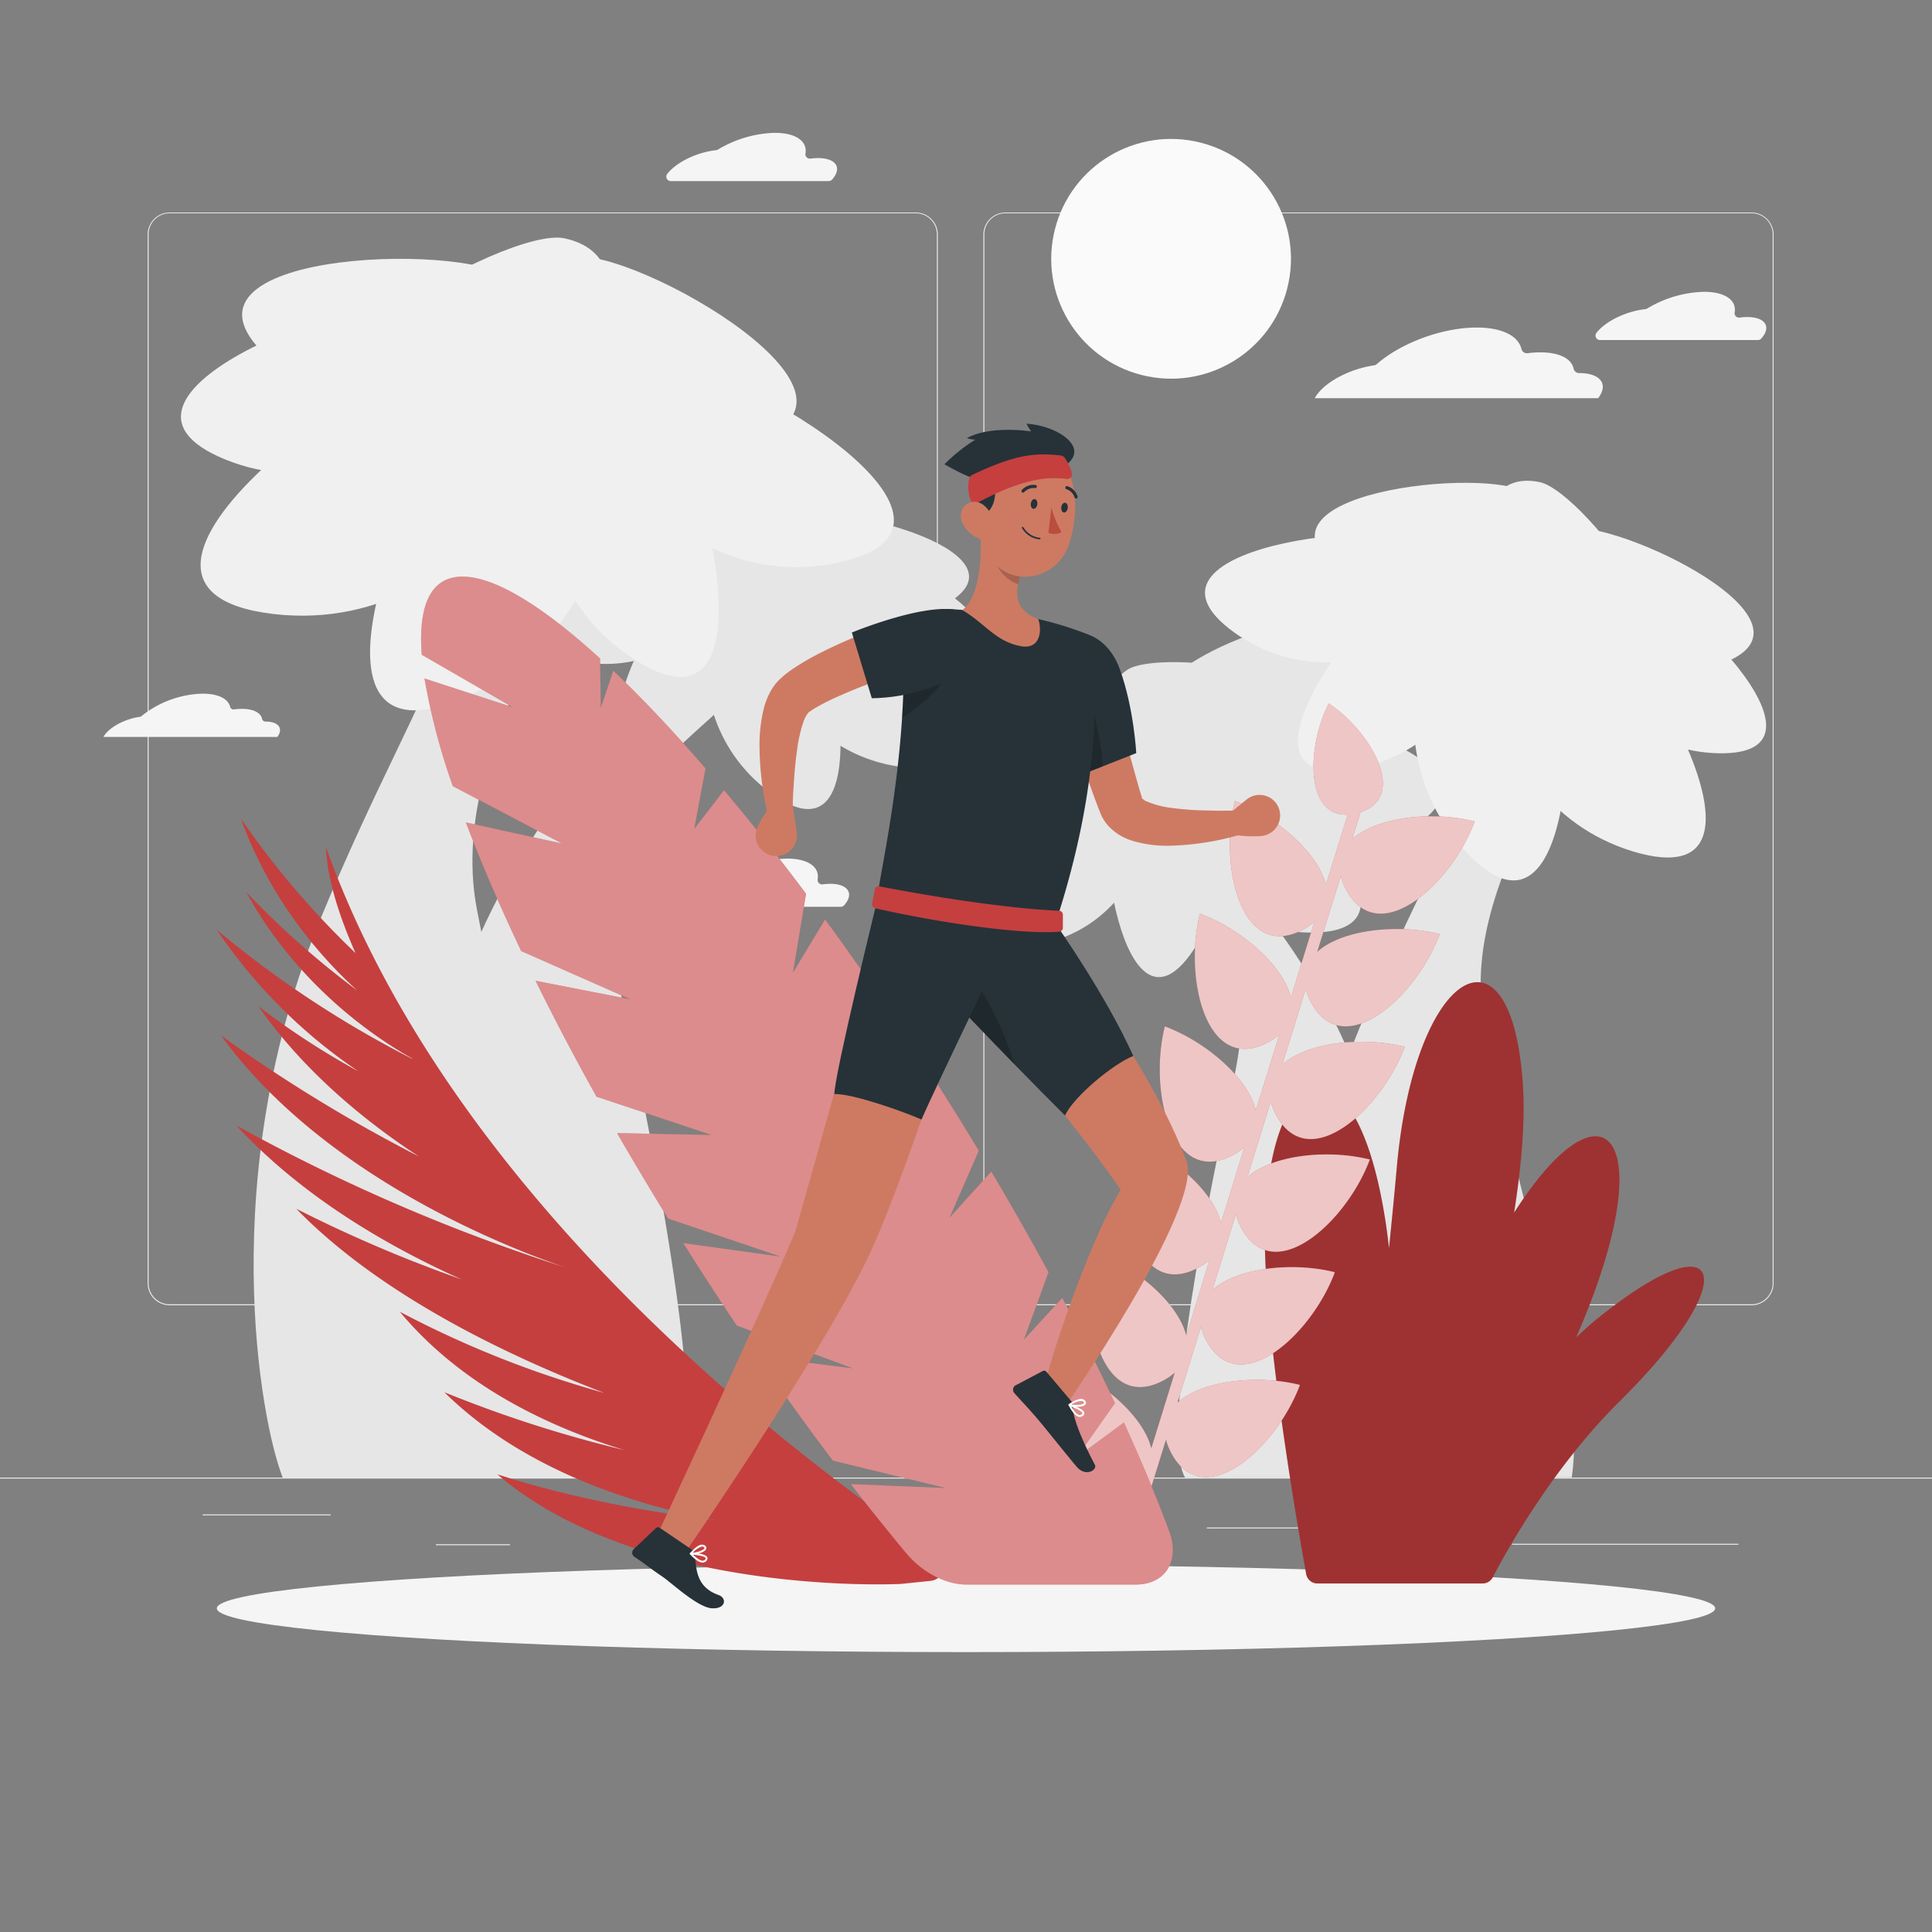 <svg xmlns="http://www.w3.org/2000/svg" viewBox="0 0 500 500"><rect x="0" y="0" width="500" height="500" fill="#808080" stroke="none"/><g id="freepik--background-complete--inject-551"><rect y="382.4" width="500" height="0.25" style="fill:#ebebeb"></rect><rect x="52.46" y="391.92" width="33.12" height="0.25" style="fill:#ebebeb"></rect><rect x="171.14" y="389.21" width="46.75" height="0.25" style="fill:#ebebeb"></rect><rect x="112.8" y="399.65" width="19.19" height="0.25" style="fill:#ebebeb"></rect><rect x="312.33" y="395.31" width="30.21" height="0.25" style="fill:#ebebeb"></rect><rect x="351.44" y="395.31" width="19.32" height="0.25" style="fill:#ebebeb"></rect><rect x="391.35" y="399.53" width="58.56" height="0.25" style="fill:#ebebeb"></rect><path d="M237,337.8H43.91a5.71,5.71,0,0,1-5.7-5.71V60.66A5.71,5.71,0,0,1,43.91,55H237a5.71,5.71,0,0,1,5.71,5.71V332.09A5.71,5.71,0,0,1,237,337.8ZM43.91,55.2a5.46,5.46,0,0,0-5.45,5.46V332.09a5.46,5.46,0,0,0,5.45,5.46H237a5.47,5.47,0,0,0,5.46-5.46V60.66A5.47,5.47,0,0,0,237,55.2Z" style="fill:#ebebeb"></path><path d="M453.31,337.8H260.21a5.72,5.72,0,0,1-5.71-5.71V60.66A5.72,5.72,0,0,1,260.21,55h193.1A5.71,5.71,0,0,1,459,60.66V332.09A5.71,5.71,0,0,1,453.31,337.8ZM260.21,55.2a5.47,5.47,0,0,0-5.46,5.46V332.09a5.47,5.47,0,0,0,5.46,5.46h193.1a5.47,5.47,0,0,0,5.46-5.46V60.66a5.47,5.47,0,0,0-5.46-5.46Z" style="fill:#ebebeb"></path><circle cx="303.06" cy="66.97" r="31.02" transform="translate(163.57 344.23) rotate(-75.75)" style="fill:#fafafa"></circle><path d="M425.83,80a1.2,1.2,0,0,0,.45-.15A30,30,0,0,1,441,75.52c5.48,0,8.46,2.2,7.93,5.32a1.15,1.15,0,0,0,1.29,1.35,14.7,14.7,0,0,1,2-.14c4.39,0,6.15,2.31,3.93,5.16-.11.14-.23.29-.36.43a1.14,1.14,0,0,1-.84.36H414.09a1.15,1.15,0,0,1-.94-1.84l0,0C415.55,83.07,420.93,80.53,425.83,80Z" style="fill:#f5f5f5"></path><path d="M188.51,226.68a1.2,1.2,0,0,0,.45-.15,30,30,0,0,1,14.71-4.33c5.49,0,8.47,2.2,7.94,5.33a1.15,1.15,0,0,0,1.29,1.34,14.55,14.55,0,0,1,1.95-.14c4.4,0,6.16,2.31,3.94,5.16-.11.14-.23.29-.36.43a1.14,1.14,0,0,1-.84.36H176.76a1.15,1.15,0,0,1-.93-1.84v0C178.23,229.75,183.61,227.21,188.51,226.68Z" style="fill:#f5f5f5"></path><path d="M185.35,38.86a1.2,1.2,0,0,0,.45-.15,30,30,0,0,1,14.72-4.33c5.48,0,8.46,2.2,7.93,5.32a1.16,1.16,0,0,0,1.29,1.35,14.7,14.7,0,0,1,2-.14c4.39,0,6.15,2.31,3.93,5.16-.11.14-.23.29-.36.43a1.14,1.14,0,0,1-.84.36H173.61a1.15,1.15,0,0,1-.94-1.84l0,0C175.07,41.93,180.45,39.39,185.35,38.86Z" style="fill:#f5f5f5"></path><path d="M408.69,96.55h0a1.48,1.48,0,0,1-1.45-1.18c-.55-2.52-3.62-4.18-8.58-4.18a25,25,0,0,0-3.31.22,1.46,1.46,0,0,1-1.61-1.13c-.82-3.32-4.94-5.51-11.55-5.51-9,0-19.64,4-25.86,9.45a1.44,1.44,0,0,1-.74.34c-5.71.81-11.82,3.79-14.58,7.34a8.75,8.75,0,0,0-.76,1.15h73.35l0,0C416.38,99.44,414.18,96.55,408.69,96.55Z" style="fill:#f5f5f5"></path><path d="M68.71,186.74h0a.9.9,0,0,1-.89-.72c-.34-1.55-2.22-2.57-5.26-2.57a15.75,15.75,0,0,0-2,.14.89.89,0,0,1-1-.69c-.51-2-3-3.38-7.09-3.38a26.32,26.32,0,0,0-15.84,5.79,1,1,0,0,1-.46.21c-3.5.49-7.24,2.32-8.93,4.5a4.08,4.08,0,0,0-.47.7h45l0,0C73.42,188.51,72.07,186.74,68.71,186.74Z" style="fill:#f5f5f5"></path><path d="M123.44,235.44c-9.7-50.26,44.23-102,32.23-119.33S92.33,77.33,112.8,114,110.33,171.33,83,237.67s-15.67,130-9.83,144.73h78.5C156.33,349.67,139,316.17,123.44,235.44Z" style="fill:#e6e6e6"></path><path d="M120.86,250c15.92-41.1,44-65.93,53.49-82.31s49.43-30.22,26.87-.25-53,32.69-41.15,86.92,22.7,116,15.6,128H111.49C112.87,355.64,95.3,316,120.86,250Z" style="fill:#e6e6e6"></path><path d="M220.81,141.84c9.93-1.39,55.37,28.49,27.1,33S201.41,144.56,220.81,141.84Z" style="fill:#e6e6e6"></path><path d="M207.75,134.11c9-4.47,61.55,9.41,36.19,22.7S190.22,142.87,207.75,134.11Z" style="fill:#e6e6e6"></path><path d="M200.34,125.41c10,.21,50.12,37,21.49,36.93S180.75,125,200.34,125.41Z" style="fill:#e6e6e6"></path><path d="M198.13,128.22c-9.1-4.19-61.22,11.36-35.45,23.84S215.93,136.41,198.13,128.22Z" style="fill:#e6e6e6"></path><path d="M211.43,147.66c13,1.66,59.94,54.94,22.76,50.93S186.05,144.41,211.43,147.66Z" style="fill:#e6e6e6"></path><path d="M205.41,149.57c10.34,8,23.74,77.76-6.25,55.43S185.19,133.88,205.41,149.57Z" style="fill:#e6e6e6"></path><path d="M180.94,147.24c-10,3.89-36.83,55.62-8,45.06S200.51,139.62,180.94,147.24Z" style="fill:#e6e6e6"></path><path d="M180.34,142.62c-9.8-4.38-65.45,12.93-37.68,26S199.52,151.17,180.34,142.62Z" style="fill:#e6e6e6"></path><path d="M109.93,79.09c-14.28-5.46-92,23.45-51.56,39.85S137.85,89.77,109.93,79.09Z" style="fill:#f0f0f0"></path><path d="M132,72.06c-11.8-9.71-94.72-7-61.56,21.39S155.07,91.07,132,72.06Z" style="fill:#f0f0f0"></path><path d="M146,61.66c-15-3.11-87.14,37.81-44.56,47.56S175.25,67.76,146,61.66Z" style="fill:#f0f0f0"></path><path d="M148.31,66.59c15-3.12,87.14,37.8,44.56,47.55S119,72.69,148.31,66.59Z" style="fill:#f0f0f0"></path><path d="M121.89,90.94C102,89,14,152.16,70.66,158.89S160.74,94.79,121.89,90.94Z" style="fill:#f0f0f0"></path><path d="M130.19,95.84c-18.11,8.39-61.86,107.51-9.64,84.55S165.61,79.43,130.19,95.84Z" style="fill:#f0f0f0"></path><path d="M167.36,100.73c13.55,9.21,35.76,95.29-3.45,69.75S140.87,82.73,167.36,100.73Z" style="fill:#f0f0f0"></path><path d="M169.84,94.07c16.07-3.15,92.88,41.59,47.15,51.51S138.4,100.24,169.84,94.07Z" style="fill:#f0f0f0"></path><path d="M384.14,264.58c-7.78-40.3,35.45-81.78,25.83-95.67s-50.77-31.09-34.36-1.7-2,46-23.9,99.15-12.56,104.23-7.88,116h62.94C410.51,356.16,396.64,329.3,384.14,264.58Z" style="fill:#e6e6e6"></path><path d="M350.63,276.25c-12.76-32.95-35.26-52.86-42.89-66s-39.62-24.23-21.54-.2,42.47,26.21,33,69.69-18.2,93-12.5,102.65h51.45C357,360.94,371.12,329.16,350.63,276.25Z" style="fill:#e6e6e6"></path><path d="M318.86,175c7.56-7.11,63.85-9,42.67,11.72S304.09,188.91,318.86,175Z" style="fill:#e6e6e6"></path><path d="M303.19,176.28c4.91-9.15,57.67-28.87,44.18-2.46S293.61,194.17,303.19,176.28Z" style="fill:#e6e6e6"></path><path d="M291.73,173.36c8.59-5.82,64.47,1.24,40.25,18.36S274.93,184.74,291.73,173.36Z" style="fill:#e6e6e6"></path><path d="M291.54,177.05c-10.2,1.91-45,46.23-15.71,41.37S311.49,173.33,291.54,177.05Z" style="fill:#e6e6e6"></path><path d="M314.41,185.53c12-6.37,83.54,10.59,49.71,29.43S291,198,314.41,185.53Z" style="fill:#e6e6e6"></path><path d="M310.46,190.74c13.54.6,66.6,51.54,27.89,50.6S284,189.58,310.46,190.74Z" style="fill:#e6e6e6"></path><path d="M288.39,203.41c-6.13,9.28,2.14,69.06,20.17,42.9S300.37,185.27,288.39,203.41Z" style="fill:#e6e6e6"></path><path d="M285.11,199.87C274.21,202,237.53,250,268.8,244.38S306.44,195.62,285.11,199.87Z" style="fill:#e6e6e6"></path><path d="M419.38,149.13c12.24.56,60.12,46.74,25.11,45.81S395.44,148,419.38,149.13Z" style="fill:#f0f0f0"></path><path d="M405.42,136.89c11.78-3.36,71.86,25.2,38.38,35.45S382.37,143.46,405.42,136.89Z" style="fill:#f0f0f0"></path><path d="M398.47,124.77c12,2.5,51.92,55.71,17.5,49.23S375,119.87,398.47,124.77Z" style="fill:#f0f0f0"></path><path d="M395.18,127.64c-10-7.09-76.15-.16-48,20.66S414.73,141.5,395.18,127.64Z" style="fill:#f0f0f0"></path><path d="M406.79,154c15.22,4.93,59.64,79.57,15.87,66.36S377,144.37,406.79,154Z" style="fill:#f0f0f0"></path><path d="M399.12,154.94c10.62,12,11,98.83-20,65.23S378.35,131.53,399.12,154.94Z" style="fill:#f0f0f0"></path><path d="M370.23,146.62c-12.9,2.42-56.82,58.56-19.82,52.36S395.47,141.88,370.23,146.62Z" style="fill:#f0f0f0"></path><path d="M370.55,140.93c-10.79-7.47-81.59.78-51.16,22.73S391.67,155.54,370.55,140.93Z" style="fill:#f0f0f0"></path></g><g id="freepik--Shadow--inject-551"><ellipse id="freepik--path--inject-551" cx="250" cy="416.24" rx="193.89" ry="11.32" style="fill:#f5f5f5"></ellipse></g><g id="freepik--Plants--inject-551"><path d="M414.13,340.67c-2.19,1.74-4.25,3.57-6.22,5.46.57-1.32,1.13-2.64,1.67-3.95,20.19-48.69,5.41-64.52-17.73-28.35,1.94-12.29,2.92-23.93,2.24-33.58C391,236.16,366,251,361.47,302.3c-.51,5.81-1.21,12.95-2,20.76A145.83,145.83,0,0,0,357,307.57c-9.61-44.09-32.42-29.27-29.37,22.05,1.68,28.3,8.58,67.68,10.41,77.76A2.94,2.94,0,0,0,341,409.8H383.7a3,3,0,0,0,2.64-1.6c3.13-6.05,15.16-28.07,32.8-45.52C451.55,330.62,446.28,315,414.13,340.67Z" style="fill:#C53F3F"></path><path d="M414.13,340.67c-2.19,1.74-4.25,3.57-6.22,5.46.57-1.32,1.13-2.64,1.67-3.95,20.19-48.69,5.41-64.52-17.73-28.35,1.94-12.29,2.92-23.93,2.24-33.58C391,236.16,366,251,361.47,302.3c-.51,5.81-1.21,12.95-2,20.76A145.83,145.83,0,0,0,357,307.57c-9.61-44.09-32.42-29.27-29.37,22.05,1.68,28.3,8.58,67.68,10.41,77.76A2.94,2.94,0,0,0,341,409.8H383.7a3,3,0,0,0,2.64-1.6c3.13-6.05,15.16-28.07,32.8-45.52C451.55,330.62,446.28,315,414.13,340.67Z" style="opacity:0.2"></path><path d="M301.76,372.57a15.26,15.26,0,0,0,1.32,3.41c8.39,15.91,27.35-1.39,33.34-17.56-10.89-2.74-25.29-1.21-31.69,4.59l6.08-19.61a15.08,15.08,0,0,0,1.32,3.41c8.38,15.92,27.34-1.39,33.33-17.56-10.89-2.74-25.29-1.2-31.69,4.59l6.08-19.6a15,15,0,0,0,1.32,3.4c8.38,15.92,27.34-1.39,33.34-17.56-10.9-2.73-25.3-1.2-31.7,4.59l6.08-19.6a15.26,15.26,0,0,0,1.32,3.41c8.38,15.91,27.34-1.39,33.34-17.56-10.9-2.74-25.29-1.21-31.69,4.59l6.07-19.61a15.26,15.26,0,0,0,1.32,3.41c8.39,15.91,27.34-1.39,33.34-17.56-10.89-2.74-25.29-1.21-31.69,4.59L347,226.73a15.08,15.08,0,0,0,1.32,3.41c8.38,15.92,27.34-1.39,33.33-17.56-10.89-2.74-25.29-1.21-31.69,4.59l2.17-7c12.27-4,2.7-20.86-8.25-28.1-5.74,11.14-6.1,29.29,4.91,28.76L343.13,229c-2-8.4-13-17.81-23.54-21.72-4.2,16.73,1.64,41.72,17.56,33.34a15.1,15.1,0,0,0,3-2.06l-6.07,19.6c-2-8.4-13-17.8-23.54-21.71-4.21,16.73,1.64,41.72,17.56,33.34a15.53,15.53,0,0,0,3-2.06L325,287.34c-2-8.4-13-17.81-23.54-21.71-4.2,16.72,1.65,41.72,17.56,33.34a15.21,15.21,0,0,0,3-2.07L316,316.51c-2-8.4-13-17.81-23.54-21.71-4.2,16.72,1.65,41.72,17.56,33.33a14.77,14.77,0,0,0,3-2.06L307,345.68c-2-8.4-13-17.81-23.54-21.71-4.2,16.72,1.64,41.72,17.56,33.33a15.1,15.1,0,0,0,3-2.06l-6.07,19.6c-2-8.4-13-17.8-23.54-21.71-4.21,16.73,1.64,41.72,17.56,33.34a15.1,15.1,0,0,0,3-2.06l-6,19.23a1.5,1.5,0,0,0,2.87.89Z" style="fill:#C53F3F"></path><path d="M301.76,372.57a15.26,15.26,0,0,0,1.32,3.41c8.39,15.91,27.35-1.39,33.34-17.56-10.89-2.74-25.29-1.21-31.69,4.59l6.08-19.61a15.08,15.08,0,0,0,1.32,3.41c8.38,15.92,27.34-1.39,33.33-17.56-10.89-2.74-25.29-1.2-31.69,4.59l6.08-19.6a15,15,0,0,0,1.32,3.4c8.38,15.92,27.34-1.39,33.34-17.56-10.9-2.73-25.3-1.2-31.7,4.59l6.08-19.6a15.26,15.26,0,0,0,1.32,3.41c8.38,15.91,27.34-1.39,33.34-17.56-10.9-2.74-25.29-1.21-31.69,4.59l6.07-19.61a15.26,15.26,0,0,0,1.32,3.41c8.39,15.91,27.34-1.39,33.34-17.56-10.89-2.74-25.29-1.21-31.69,4.59L347,226.73a15.08,15.08,0,0,0,1.32,3.41c8.38,15.92,27.34-1.39,33.33-17.56-10.89-2.74-25.29-1.21-31.69,4.59l2.17-7c12.27-4,2.7-20.86-8.25-28.1-5.74,11.14-6.1,29.29,4.91,28.76L343.13,229c-2-8.4-13-17.81-23.54-21.72-4.2,16.73,1.64,41.72,17.56,33.34a15.1,15.1,0,0,0,3-2.06l-6.07,19.6c-2-8.4-13-17.8-23.54-21.71-4.21,16.73,1.64,41.72,17.56,33.34a15.53,15.53,0,0,0,3-2.06L325,287.34c-2-8.4-13-17.81-23.54-21.71-4.2,16.72,1.65,41.72,17.56,33.34a15.21,15.21,0,0,0,3-2.07L316,316.51c-2-8.4-13-17.81-23.54-21.71-4.2,16.72,1.65,41.72,17.56,33.33a14.77,14.77,0,0,0,3-2.06L307,345.68c-2-8.4-13-17.81-23.54-21.71-4.2,16.72,1.64,41.72,17.56,33.33a15.1,15.1,0,0,0,3-2.06l-6.07,19.6c-2-8.4-13-17.8-23.54-21.71-4.21,16.73,1.64,41.72,17.56,33.34a15.1,15.1,0,0,0,3-2.06l-6,19.23a1.5,1.5,0,0,0,2.87.89Z" style="fill:#fff;opacity:0.7"></path><path d="M242.63,401.82C212.19,381.6,117.94,313.07,84.37,219.3c.28,7.56,3,16.89,7.65,27.37a223.69,223.69,0,0,1-29.67-34.79c7.69,21.4,21.11,36.29,30.11,44.46a225.21,225.21,0,0,1-28.73-25.47c13.56,24.77,34.3,38.24,42.93,43.05l.08.13a269.91,269.91,0,0,1-50.63-33.4,135.94,135.94,0,0,0,36.67,36.63A202.38,202.38,0,0,1,66.85,260.4c12,17.16,28.08,30.09,41.58,38.9A399.08,399.08,0,0,1,57.21,268c26.45,36.42,74,54.88,89.21,60.05l0,0a476.75,476.75,0,0,1-85.3-36.81c16.83,18.18,38.57,31,58.33,39.87a355.84,355.84,0,0,1-42.78-18.29c21.91,22.55,55.38,38.35,79.72,47.66a262.9,262.9,0,0,1-52.91-21c15.77,19,38.3,29.75,58.19,35.82a324.06,324.06,0,0,1-46.68-15c20,19.7,47.92,28.87,70.16,33.12-16.47-2-36.78-5.52-56.44-11.87,37.18,31.89,104.44,28.37,104.44,28.37l7.67-.79A4,4,0,0,0,242.63,401.82Z" style="fill:#C53F3F"></path><path d="M288.55,363.13c-4.08-8.7-8.64-17.81-13.64-27.23L265,346.68l6.36-17.43q-6.9-12.71-14.81-26.05h0l-10.8,11.91,7.57-17.31c-5.76-9.53-11.64-18.85-17.59-27.86l-8.61,12.21,2.79-20.94q-8.17-12.06-16.38-23.26l-8.31,13.77,3.39-20.42c-7.18-9.58-14.3-18.55-21.23-26.8l-7.7,10,2.91-15.64c-8.35-9.65-16.38-18.16-23.88-25.28l-3.22,9.61-.2-12.78c-14.73-13.46-27.19-21.18-35.59-21.18-8.2,0-11.53,7.35-10.55,20.22L132.62,183l-22.76-7.41a169.55,169.55,0,0,0,7.33,27.87l28.25,14.84-24.87-5.46c3.87,10.22,8.66,21.39,14.32,33.3l28.25,12.48-24.54-4.8c4.74,9.62,10,19.67,15.77,30l29.74,9.9-24.41-.47q2.91,5.07,6,10.22,3.56,6,7.2,11.9L202,325.2l-25.16-3.49q6.86,10.94,13.85,21.35l30,11.06-24.6-3.1c6.49,9.42,13,18.44,19.45,27l29.13,7.06-24.49-1q7.32,9.45,14.46,18c4.08,4.87,10.12,8,15.49,8H294c7.59,0,11.43-6.14,8.61-13.74-3.24-8.73-7.17-18.18-11.75-28.2l-12.18,9Z" style="fill:#C53F3F"></path><path d="M288.55,363.13c-4.08-8.7-8.64-17.81-13.64-27.23L265,346.68l6.36-17.43q-6.9-12.71-14.81-26.05h0l-10.8,11.91,7.57-17.31c-5.76-9.53-11.64-18.85-17.59-27.86l-8.61,12.21,2.79-20.94q-8.17-12.06-16.38-23.26l-8.31,13.77,3.39-20.42c-7.18-9.58-14.3-18.55-21.23-26.8l-7.7,10,2.91-15.64c-8.35-9.65-16.38-18.16-23.88-25.28l-3.22,9.61-.2-12.78c-14.73-13.46-27.19-21.18-35.59-21.18-8.2,0-11.53,7.35-10.55,20.22L132.62,183l-22.76-7.41a169.55,169.55,0,0,0,7.33,27.87l28.25,14.84-24.87-5.46c3.87,10.22,8.66,21.39,14.32,33.3l28.25,12.48-24.54-4.8c4.74,9.62,10,19.67,15.77,30l29.74,9.9-24.41-.47q2.91,5.07,6,10.22,3.56,6,7.2,11.9L202,325.2l-25.16-3.49q6.86,10.94,13.85,21.35l30,11.06-24.6-3.1c6.49,9.42,13,18.44,19.45,27l29.13,7.06-24.49-1q7.32,9.45,14.46,18c4.08,4.87,10.12,8,15.49,8H294c7.59,0,11.43-6.14,8.61-13.74-3.24-8.73-7.17-18.18-11.75-28.2l-12.18,9Z" style="fill:#fff;opacity:0.4"></path></g><g id="freepik--Character--inject-551"><path d="M285.76,171.76c1.61,5.45,3.16,11,4.66,16.45s3,11,4.54,16.34l.57,1.88s-.11-.07-.09,0a3.2,3.2,0,0,0,1.38,1,24.47,24.47,0,0,0,6.77,1.71,79.92,79.92,0,0,0,8.05.6c1.37,0,2.76.08,4.15.08l4.14-.05L321,216a70.57,70.57,0,0,1-17.93,2.86,30.66,30.66,0,0,1-10.1-1.3,14.18,14.18,0,0,1-5.84-3.5,11.1,11.1,0,0,1-2.35-3.62l-.85-2.17c-2.1-5.54-3.9-11-5.64-16.52s-3.33-11-4.79-16.63Z" style="fill:#ce7a63"></path><path d="M270.72,168.91c-3.7,7.46,8.14,32,8.14,32l15.2-6s-.6-11.68-4.28-21.8C285.9,162.39,274.83,160.62,270.72,168.91Z" style="fill:#263238"></path><path d="M270.34,169.86c3.59-1.19,7.22.61,10.26,7.46s4.83,17.9,4.73,21l-6.47,2.56S267.79,178.17,270.34,169.86Z" style="opacity:0.2"></path><path d="M318.05,210.62l4.57-3.71a5.33,5.33,0,0,1,7.72,1.08h0a5.34,5.34,0,0,1-3.92,8.37,31.78,31.78,0,0,1-6.71-.25Z" style="fill:#ce7a63"></path><path d="M281.7,164.25s7,27.33-8.56,74.76l-46.23-5.61c.49-6.36,7.43-34.14,7-64.37a11.21,11.21,0,0,1,11.57-11.37c1.2,0,2.41.1,3.62.19a171.55,171.55,0,0,1,19.65,2.38A87.39,87.39,0,0,1,281.7,164.25Z" style="fill:#263238"></path><path d="M242.09,161.13a6.32,6.32,0,0,0-4.71-.41,11.09,11.09,0,0,0-3.52,8.31c.09,5.72-.09,11.36-.44,16.77a52.38,52.38,0,0,0,6.4-4.86C248.26,173.48,249.73,165.76,242.09,161.13Z" style="opacity:0.2"></path><path d="M253.68,136c.47,6.47.3,18.2-4.63,21.89,5.74,3.31,8.56,8.14,15.11,9.34,5.1.94,5.57-4.1,4.54-7-6.85-2.54-6-7.75-4.21-12.51Z" style="fill:#ce7a63"></path><path d="M258.09,140.75l6.4,7a20,20,0,0,0-1,3.42c-2.65-.72-6-4.12-5.93-7A9.61,9.61,0,0,1,258.09,140.75Z" style="opacity:0.2"></path><path d="M254.08,126.35c-.51,8.62-1.25,13.65,2.54,18.57,5.7,7.4,16.75,4.76,19.83-3.54,2.77-7.47,3.15-20.32-4.82-24.74A11.79,11.79,0,0,0,254.08,126.35Z" style="fill:#ce7a63"></path><path d="M253.71,133.81s4.28-1.37,3.8-7.33c1.26-3.32,15.92-5.59,15.92-5.59s1,.88,3.14-1.12c4.81-4.45-3.2-9.64-10.92-10.11a16.58,16.58,0,0,0,1.22,2s-10.42-1.68-16.64,1.72a6.55,6.55,0,0,0,2.19.39,44.59,44.59,0,0,0-8,6.39c5.2,2.94,7,3.41,7,3.41l.09,5.94Z" style="fill:#263238"></path><path d="M250.84,123.86a9.51,9.51,0,0,0,.42,5.71,1.21,1.21,0,0,0,1.6.55c2.72-1.28,8.47-4.55,15.05-5.86a24.75,24.75,0,0,1,8.17-.31,1.22,1.22,0,0,0,1.32-1.55,12.47,12.47,0,0,0-1.92-4,1.37,1.37,0,0,0-.93-.52c-6.85-.78-11.91-.2-23,5.05A1.38,1.38,0,0,0,250.84,123.86Z" style="fill:#C53F3F"></path><path d="M249.07,135.32a8.22,8.22,0,0,0,4.65,4.21c2.71,1,4.26-1.43,3.66-4.09-.54-2.4-2.61-5.78-5.41-5.58S248,132.9,249.07,135.32Z" style="fill:#ce7a63"></path><path d="M255.1,239s-18.64,60.58-29.68,84.75c-11.48,25.13-49.5,80.13-49.5,80.13l-6.83-4.47s26-55.55,36.67-80.48c4.45-15.6,23.59-84.11,23.59-84.11Z" style="fill:#ce7a63"></path><path d="M178.83,400.89l-8.09-5.49a.78.78,0,0,0-1,.08L164,400.92a1.29,1.29,0,0,0,.19,2c2.86,1.87,3.78,2.77,7.34,5.18,2.19,1.48,9,7.88,12.66,8.12s4-2.65,1.78-3.43c-6.48-2.27-5.59-7.86-6.29-10.66A2.08,2.08,0,0,0,178.83,400.89Z" style="fill:#263238"></path><path d="M182.89,403.86a1.26,1.26,0,0,0,.11-.17.69.69,0,0,0,0-.72c-.52-.94-3.6-1.1-4.22-1.12a.24.24,0,0,0-.19.4c.77.85,2.23,2.25,3.38,2.13A1.24,1.24,0,0,0,182.89,403.86Zm-3.48-1.49c1.34.1,3,.39,3.19.84,0,.05.05.11,0,.24a.85.85,0,0,1-.63.44C181.36,404,180.43,403.39,179.41,402.37Z" style="fill:#fff"></path><path d="M182.64,401.08a1.74,1.74,0,0,0,.11-.18.71.71,0,0,0-.26-.86,1.15,1.15,0,0,0-.9-.28c-1.32.12-2.91,2.09-3,2.18a.24.24,0,0,0,.17.39C179.74,402.43,182,401.9,182.64,401.08Zm-3.3.76a4.84,4.84,0,0,1,2.29-1.59.68.68,0,0,1,.54.16c.19.16.14.25.13.3C182.09,401.2,180.44,401.75,179.34,401.84Z" style="fill:#fff"></path><path d="M272.84,243.38s25.23,32.52,34.23,57.17c4.37,12-31.81,64.09-31.81,64.09l-4.5-6.63c-1.25.57,10.5-36.05,19.31-50.09-15.8-22.95-41-50-41-50Z" style="fill:#ce7a63"></path><path d="M277.12,362.47,270.8,355a.76.76,0,0,0-.94-.18l-7,3.69a1.29,1.29,0,0,0-.36,2c2.25,2.56,3.48,3.7,6.26,7,1.71,2,7.51,9.29,9.87,12.07s5.43.82,4.71-.53c-3.21-6.07-5.79-12.24-5.7-15.12A2.15,2.15,0,0,0,277.12,362.47Z" style="fill:#263238"></path><path d="M280.22,366.43a1.07,1.07,0,0,0,.16-.14.68.68,0,0,0,.22-.68c-.24-1.05-3.17-2-3.76-2.22a.26.26,0,0,0-.26.07.26.26,0,0,0,0,.27c.51,1,1.55,2.76,2.69,2.95A1.22,1.22,0,0,0,280.22,366.43Zm-2.94-2.38c1.26.47,2.73,1.18,2.85,1.67,0,0,0,.12-.09.22a.82.82,0,0,1-.72.26C278.73,366.1,278,365.31,277.28,364.05Z" style="fill:#fff"></path><path d="M280.73,363.63a1,1,0,0,0,.15-.14.71.71,0,0,0,0-.9,1.18,1.18,0,0,0-.79-.52c-1.3-.23-3.37,1.24-3.46,1.3a.26.26,0,0,0-.1.23.25.25,0,0,0,.16.2C277.58,364.15,279.92,364.25,280.73,363.63Zm-3.38-.15a4.74,4.74,0,0,1,2.64-.92.7.7,0,0,1,.47.3c.13.2.07.28,0,.32C280.17,363.6,278.43,363.69,277.35,363.48Z" style="fill:#fff"></path><path d="M273.14,239s12.92,18.22,20.16,34.29c-5,1.9-15.5,10.52-17.67,15.41-17-16.94-34-35.1-34-35.1l12.82-16.87Z" style="fill:#263238"></path><path d="M251.32,252.18l-1.1,10.51c3.43,3.59,7.66,8,12.26,12.72C259,263,251.32,252.18,251.32,252.18Z" style="opacity:0.2"></path><path d="M263.16,237.8s-20.86,43.09-24.68,51.94c-4-1.82-17.78-6.77-22.55-6.6.06-5.18,11-49.74,11-49.74Z" style="fill:#263238"></path><path d="M266.78,130.32c-.08.7.22,1.31.67,1.36s.9-.46,1-1.16-.22-1.31-.67-1.36S266.86,129.62,266.78,130.32Z" style="fill:#263238"></path><path d="M274.66,131.28c-.09.69.22,1.3.67,1.36s.9-.47,1-1.16-.22-1.31-.67-1.37S274.74,130.58,274.66,131.28Z" style="fill:#263238"></path><path d="M272.11,131.32a25.14,25.14,0,0,0,2.61,6.36c-1.37,1-3.41.23-3.41.23Z" style="fill:#ba4d3c"></path><path d="M269.07,139.59a.21.21,0,0,0,.21-.19.22.22,0,0,0-.18-.23,5.56,5.56,0,0,1-4.24-2.7.22.22,0,0,0-.28-.1.21.21,0,0,0-.09.28,5.87,5.87,0,0,0,4.56,2.93Z" style="fill:#263238"></path><path d="M264.76,127.49a.42.42,0,0,0,.3-.12,3.28,3.28,0,0,1,2.79-1.05.42.42,0,0,0,.48-.33.41.41,0,0,0-.32-.48,4.06,4.06,0,0,0-3.54,1.28.41.41,0,0,0,0,.59A.43.43,0,0,0,264.76,127.49Z" style="fill:#263238"></path><path d="M278.49,129l.13,0a.42.42,0,0,0,.26-.53,4.12,4.12,0,0,0-2.66-2.66.41.41,0,0,0-.5.3.4.4,0,0,0,.29.5,3.26,3.26,0,0,1,2.09,2.13A.42.42,0,0,0,278.49,129Z" style="fill:#263238"></path><path d="M241.63,170.85c-5.25,1.84-10.65,3.77-15.87,5.77-2.62,1-5.2,2-7.71,3.12a63.59,63.59,0,0,0-7,3.45c-.25.15-.5.29-.7.44a6.86,6.86,0,0,0-.6.41l-.24.17a.17.17,0,0,0-.07,0,1.14,1.14,0,0,0-.22.2,7.74,7.74,0,0,0-1.24,2.26A35.6,35.6,0,0,0,206.3,194c-.4,2.65-.64,5.4-.83,8.19-.08,1.39-.19,2.79-.25,4.2l-.14,4.19-6.25.78a79.4,79.4,0,0,1-2.27-18,39.71,39.71,0,0,1,1.06-9.79,18.22,18.22,0,0,1,2.36-5.59,14.36,14.36,0,0,1,1.14-1.48c.2-.24.46-.49.7-.73l.58-.52c.38-.35.75-.64,1.11-.93s.72-.54,1.08-.8a61.52,61.52,0,0,1,8.25-4.82c2.72-1.38,5.45-2.59,8.19-3.76,5.49-2.31,10.95-4.33,16.66-6.14Z" style="fill:#ce7a63"></path><path d="M205.08,207.77l1.12,7.77a5.33,5.33,0,0,1-5,6h0a5.33,5.33,0,0,1-5.06-7.73,26.11,26.11,0,0,1,3.32-5.17Z" style="fill:#ce7a63"></path><path d="M251.32,159.87c-5.22-6.8-30.86,3.83-30.86,3.83l5.16,17A46.89,46.89,0,0,0,242,177.5C252.6,173.6,256.77,167,251.32,159.87Z" style="fill:#263238"></path><path d="M226.4,230.19l-.71,3.71a1,1,0,0,0,.74,1.14c3.3.76,15.07,3.34,28.35,5,11.94,1.49,17.46,1.26,19.41,1.07a1,1,0,0,0,.88-1V236.7a1,1,0,0,0-.94-1c-3.75-.13-18.8-1-46.57-6.31A1,1,0,0,0,226.4,230.19Z" style="fill:#C53F3F"></path></g></svg>
